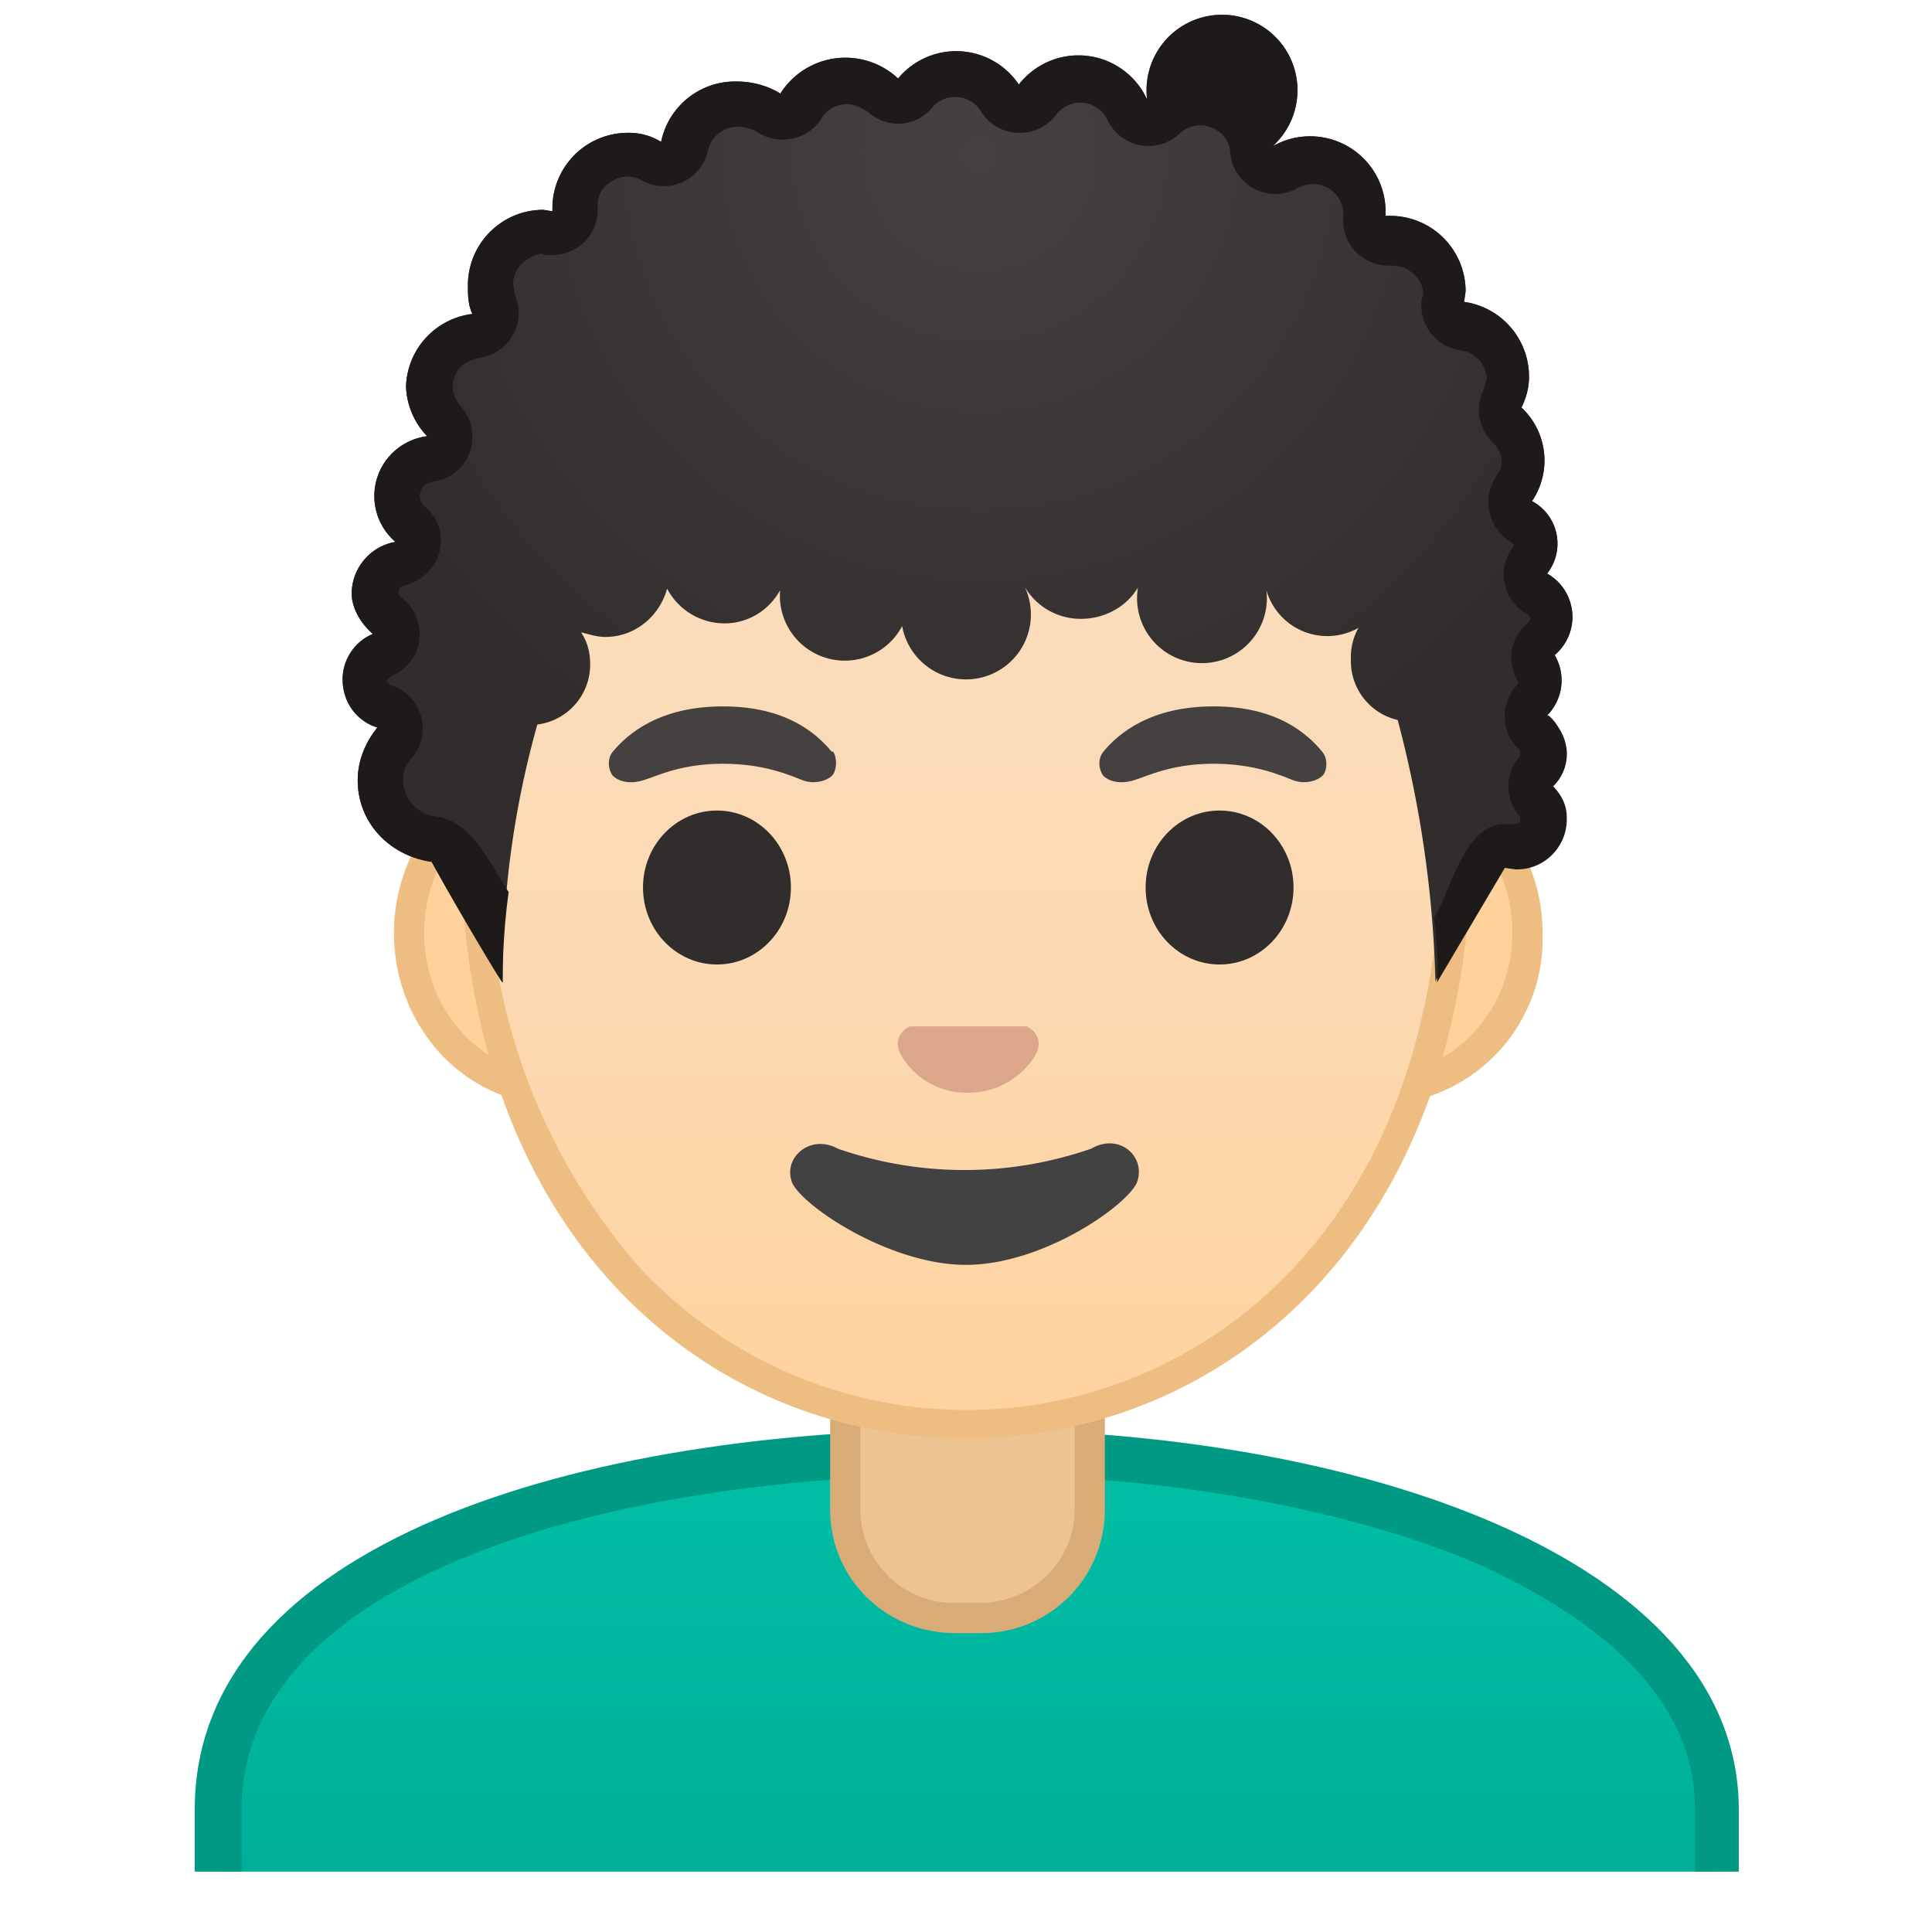 <svg viewBox="0 0 128 128" xmlns="http://www.w3.org/2000/svg" xmlns:xlink="http://www.w3.org/1999/xlink"><defs><path id="a" d="M4.1 4h120v120H4.1z"/></defs><clipPath id="b"><use xlink:href="#a"/></clipPath><g clip-path="url(#b)"><linearGradient id="c" x1="64.1" x2="64.1" y1="96.2" y2="129.4" gradientUnits="userSpaceOnUse"><stop stop-color="#00BFA5" offset="0"/><stop stop-color="#00B29A" offset=".7"/><stop stop-color="#00AB94" offset="1"/></linearGradient><path d="M14.5 129.4v-9.5c0-7.6 5-13.6 15-17.9a92 92 0 0 1 34.6-5.8h.2c24.6 0 49.5 8.1 49.5 23.7v9.5H14.5z" fill="url(#c)"/><path d="M64.3 97.7c12.7 0 25 2.2 33.8 6 6.5 3 14.2 8 14.2 16.2v8H16v-8c0-15.3 24.2-22.2 48.1-22.2h.2m0-3H64c-25.5 0-51.1 7.5-51.1 25.2v11h102.3v-11c0-16.7-25.4-25.2-51-25.2z" fill="#009984"/></g><g clip-path="url(#b)"><path d="M63.3 107.2c-4 0-7.3-3.2-7.3-7.2v-9h16.2v9c0 4-3.3 7.2-7.3 7.2h-1.6z" fill="#EDC391"/><path d="M71.2 92v8c0 3.4-2.8 6.2-6.3 6.2h-1.6A6.2 6.2 0 0 1 57 100v-8h14.2m2-2H55v10c0 4.6 3.7 8.2 8.3 8.2H65c4.5 0 8.2-3.6 8.2-8.2V90z" fill="#D9AC77"/></g><g clip-path="url(#b)"><defs><path id="d" d="M108.1 95.5l-89.6-.2V4l89.6.2z"/></defs><clipPath id="e"><use xlink:href="#d"/></clipPath><g clip-path="url(#e)"><path d="M36.8 72.2c-5.4 0-9.7-4.6-9.7-10.4s4.3-10.4 9.7-10.4h54.6c5.4 0 9.8 4.7 9.8 10.4s-4.4 10.4-9.8 10.4H36.8z" fill="#FFD29C"/><path d="M91.5 52.4c4.8 0 8.7 4.2 8.7 9.4s-4 9.4-8.8 9.4H36.8c-4.8 0-8.7-4.2-8.7-9.4s3.9-9.4 8.7-9.4h54.6m0-2H36.8c-5.9 0-10.7 5.2-10.7 11.4 0 6.3 4.8 11.4 10.7 11.4h54.6a11 11 0 0 0 10.8-11.4c0-6.2-4.9-11.4-10.8-11.4z" fill="#EDBD82"/><linearGradient id="f" x1="64" x2="64" y1="93.6" y2="11.8" gradientUnits="userSpaceOnUse"><stop stop-color="#FFD29C" offset="0"/><stop stop-color="#FFD39E" offset="0"/><stop stop-color="#FCD8AF" offset=".3"/><stop stop-color="#FADCBA" offset=".6"/><stop stop-color="#F9DDBD" offset="1"/></linearGradient><path d="M64 94.3c-15.7 0-32.5-12.2-32.5-38.9 0-12.3 3.5-23.8 10-32 6-8 14.3-12.4 22.5-12.4s16.4 4.5 22.5 12.3c6.5 8.3 10 19.8 10 32.1a42 42 0 0 1-10.1 29.3A30.5 30.5 0 0 1 64 94.3z" fill="url(#f)"/><path d="M64 12c8 0 15.8 4.4 21.7 12a51.5 51.5 0 0 1 9.8 31.4c0 11.9-3.4 21.8-9.8 28.6a29.6 29.6 0 0 1-43.3 0 40.5 40.5 0 0 1-10-28.6c0-12.1 3.6-23.3 9.9-31.5A28.1 28.1 0 0 1 64 12.1m0-2c-17.4 0-33.5 18.6-33.5 45.3C30.5 82.1 47 95.3 64 95.3S97.5 82 97.5 55.4 81.4 10 64 10z" fill="#EDBD82"/><g fill="#312D2D"><ellipse cx="47.5" cy="58.8" rx="4.9" ry="5.1"/><ellipse cx="80.8" cy="58.8" rx="4.9" ry="5.1"/></g><path d="M68 68h-7.7c-.7.3-1 1-.7 1.7s1.7 2.7 4.5 2.7 4.3-2 4.6-2.7c.3-.7 0-1.4-.7-1.7z" fill="#DBA689"/><path d="M72.3 76.1a25.6 25.6 0 0 1-16.8 0c-1.8-1-3.7.6-3 2.3.8 1.6 6.5 5.4 11.5 5.4s10.5-3.8 11.3-5.4c.7-1.7-1.1-3.4-3-2.3z" fill="#424242"/><radialGradient id="g" cx="47.9" cy="49.3" r="5.6" gradientUnits="userSpaceOnUse"><stop stop-color="#454140" offset=".1"/><stop stop-color="#454140" offset="1"/></radialGradient><path d="M55.1 49.8c-1-1.2-3-3-7.2-3s-6.3 1.8-7.3 3c-.4.5-.3 1.2 0 1.6.3.3 1 .6 2 .3s2.5-1.1 5.3-1.1 4.5.8 5.3 1.1 1.7 0 2-.4c.2-.3.3-1 0-1.5z" fill="url(#g)"/><radialGradient id="h" cx="80.4" cy="49.3" r="5.6" gradientUnits="userSpaceOnUse"><stop stop-color="#454140" offset=".1"/><stop stop-color="#454140" offset="1"/></radialGradient><path d="M87.6 49.8c-1-1.2-3-3-7.2-3s-6.3 1.8-7.3 3c-.4.5-.3 1.2 0 1.6.3.3 1 .6 2 .3s2.5-1.1 5.3-1.1 4.5.8 5.3 1.1 1.7 0 2-.4c.2-.3.3-1-.1-1.5z" fill="url(#h)"/></g></g><radialGradient id="i" cx="64.9" cy="10.2" r="45.1" gradientUnits="userSpaceOnUse"><stop stop-color="#454140" offset="0"/><stop stop-color="#312D2D" offset="1"/></radialGradient><path d="M102.5 47.4a3.3 3.3 0 0 0 .5-4 3.3 3.3 0 0 0-.5-5.4 3.2 3.2 0 0 0-1-4.8 4.8 4.8 0 0 0-.7-6.2c.3-.6.5-1.3.5-2a5 5 0 0 0-4.3-5l.1-.7a5 5 0 0 0-5-5h-.3V14a5 5 0 0 0-7.5-4.3A5 5 0 1 0 76 6.6a5 5 0 0 0-8.5-1 5 5 0 0 0-8-.4 5.1 5.1 0 0 0-7.8 1c-.8-.5-1.8-.8-2.9-.8a5 5 0 0 0-5 4 4 4 0 0 0-2.2-.6 5 5 0 0 0-5 4.9v.3l-.6-.1a5 5 0 0 0-5 5c0 .6 0 1.3.3 1.9a5 5 0 0 0-4.4 4.8 5 5 0 0 0 1.4 3.3 4 4 0 0 0-3.5 4 4 4 0 0 0 1.4 3 3.5 3.5 0 0 0-2.9 3.4c0 1 .6 2 1.4 2.7-1.2.5-2 1.7-2 3 0 1.6 1 2.8 2.3 3.2-.8 1-1.3 2.2-1.3 3.5 0 2.8 2.1 5 4.9 5.4l4.7 8A61.6 61.6 0 0 1 35.6 48a4 4 0 0 0 3.5-4c0-.8-.2-1.5-.6-2.1.5.1 1 .3 1.6.3 2 0 3.6-1.4 4.1-3.2a4.3 4.3 0 0 0 3.8 2.3c2.2 0 4-1.7 4.2-3.9a4.3 4.3 0 1 0 8 1.3 4.3 4.3 0 1 0 7.7.2 4.3 4.3 0 0 0 3.7 2.1c2.2 0 4-1.5 4.3-3.5a4.3 4.3 0 1 0 8 1.6 4.2 4.2 0 0 0 6.1 2.5 4 4 0 0 0-.5 2.1 4 4 0 0 0 3.1 4A74.8 74.8 0 0 1 95.1 65l4.5-7.6.8.1c1.9 0 3.3-1.7 3.2-3.5 0-.8-.3-1.5-.8-2a3 3 0 0 0 .8-2.4c0-.9-.4-1.7-1-2.2z" fill="url(#i)"/><path d="M102.5 47.4a3.3 3.3 0 0 0 .5-4 3.3 3.3 0 0 0-.5-5.4 3.2 3.2 0 0 0-1-4.8 4.8 4.8 0 0 0-.7-6.2c.3-.6.5-1.3.5-2a5 5 0 0 0-4.3-5l.1-.7a5 5 0 0 0-5-5h-.3V14a5 5 0 0 0-7.5-4.3A5 5 0 1 0 76 6.6a5 5 0 0 0-8.5-1 5 5 0 0 0-8-.4 5.1 5.1 0 0 0-7.8 1c-.8-.5-1.8-.8-2.9-.8a5 5 0 0 0-5 4 4 4 0 0 0-2.2-.6 5 5 0 0 0-5 4.9v.3l-.6-.1a5 5 0 0 0-5 5c0 .6 0 1.3.3 1.9a5 5 0 0 0-4.4 4.8 5 5 0 0 0 1.4 3.3 4 4 0 0 0-3.5 4 4 4 0 0 0 1.4 3 3.5 3.5 0 0 0-2.9 3.4c0 1 .6 2 1.4 2.7-1.2.5-2 1.7-2 3 0 1.6 1 2.8 2.3 3.2-.8 1-1.3 2.2-1.3 3.5 0 2.8 2.1 5 4.9 5.4 1 1.9 4.6 8 4.7 8 0-1.8.1-3.8.4-6-1.2-1.8-2.4-4.7-4.8-5a2.5 2.5 0 0 1-2.2-2.4c0-.7.3-1.2.6-1.5a3 3 0 0 0-1.4-4.8l-.3-.3.3-.3a3 3 0 0 0 .7-5.2.5.5 0 0 1-.2-.3c0-.3.2-.5.4-.5 1.1-.3 2-1.1 2.3-2.2s0-2.2-.9-3a1 1 0 0 1-.4-.7c0-.5.4-1 1-1a3 3 0 0 0 1.7-5c-.2-.3-.5-.7-.5-1.3 0-1 .7-1.7 1.8-1.9a3 3 0 0 0 2.3-4.2l-.1-.7c0-1 .9-1.9 2-2v.1h.6a3 3 0 0 0 3-3.1v-.3c0-1 1-1.8 2-1.8.3 0 .7.1 1 .3a3 3 0 0 0 4.3-2 2 2 0 0 1 2-1.6c.5 0 1 .2 1.2.3a3 3 0 0 0 2.3.5 3 3 0 0 0 2-1.3c.3-.6 1-1 1.7-1 .6 0 1 .3 1.4.5a3 3 0 0 0 2 .8h.2a3 3 0 0 0 2-1 2 2 0 0 1 3.3.2 3 3 0 0 0 2.4 1.4h.2a3 3 0 0 0 2.3-1.1 2 2 0 0 1 3.5.3 3 3 0 0 0 4.7.9 2 2 0 0 1 1.4-.6c1 0 2 .8 2 1.8a3 3 0 0 0 4.4 2.4 2 2 0 0 1 1-.3 2 2 0 0 1 2.1 1.9v.2a3 3 0 0 0 3 3.3h.3c1 0 2 .9 2 1.9l-.1.3a3 3 0 0 0 2.5 3.4 2 2 0 0 1 1.8 1.9l-.2.7a3 3 0 0 0 .6 3.5c.2.2.6.7.6 1.3 0 .4-.2.7-.4 1a3 3 0 0 0-.4 2.4 3 3 0 0 0 1.4 1.9l.2.2-.1.2a3 3 0 0 0 1 4.4s.2.1.2.3l-.1.2a3 3 0 0 0-.7 4l-.1.2a3 3 0 0 0 .2 4.3v.4a3 3 0 0 0 0 4v.4l-.3.1h-.7c-2.7 0-3.5 4.3-4.7 6.2.2 1.6.3 3 .2 4.3l4.5-7.6.7.1h.1c1.9 0 3.4-1.6 3.3-3.5 0-.8-.4-1.5-.9-2a3 3 0 0 0 .9-2.4c-.1-.9-.5-1.6-1.2-2.2z" fill="#1F1A1A"/></svg>